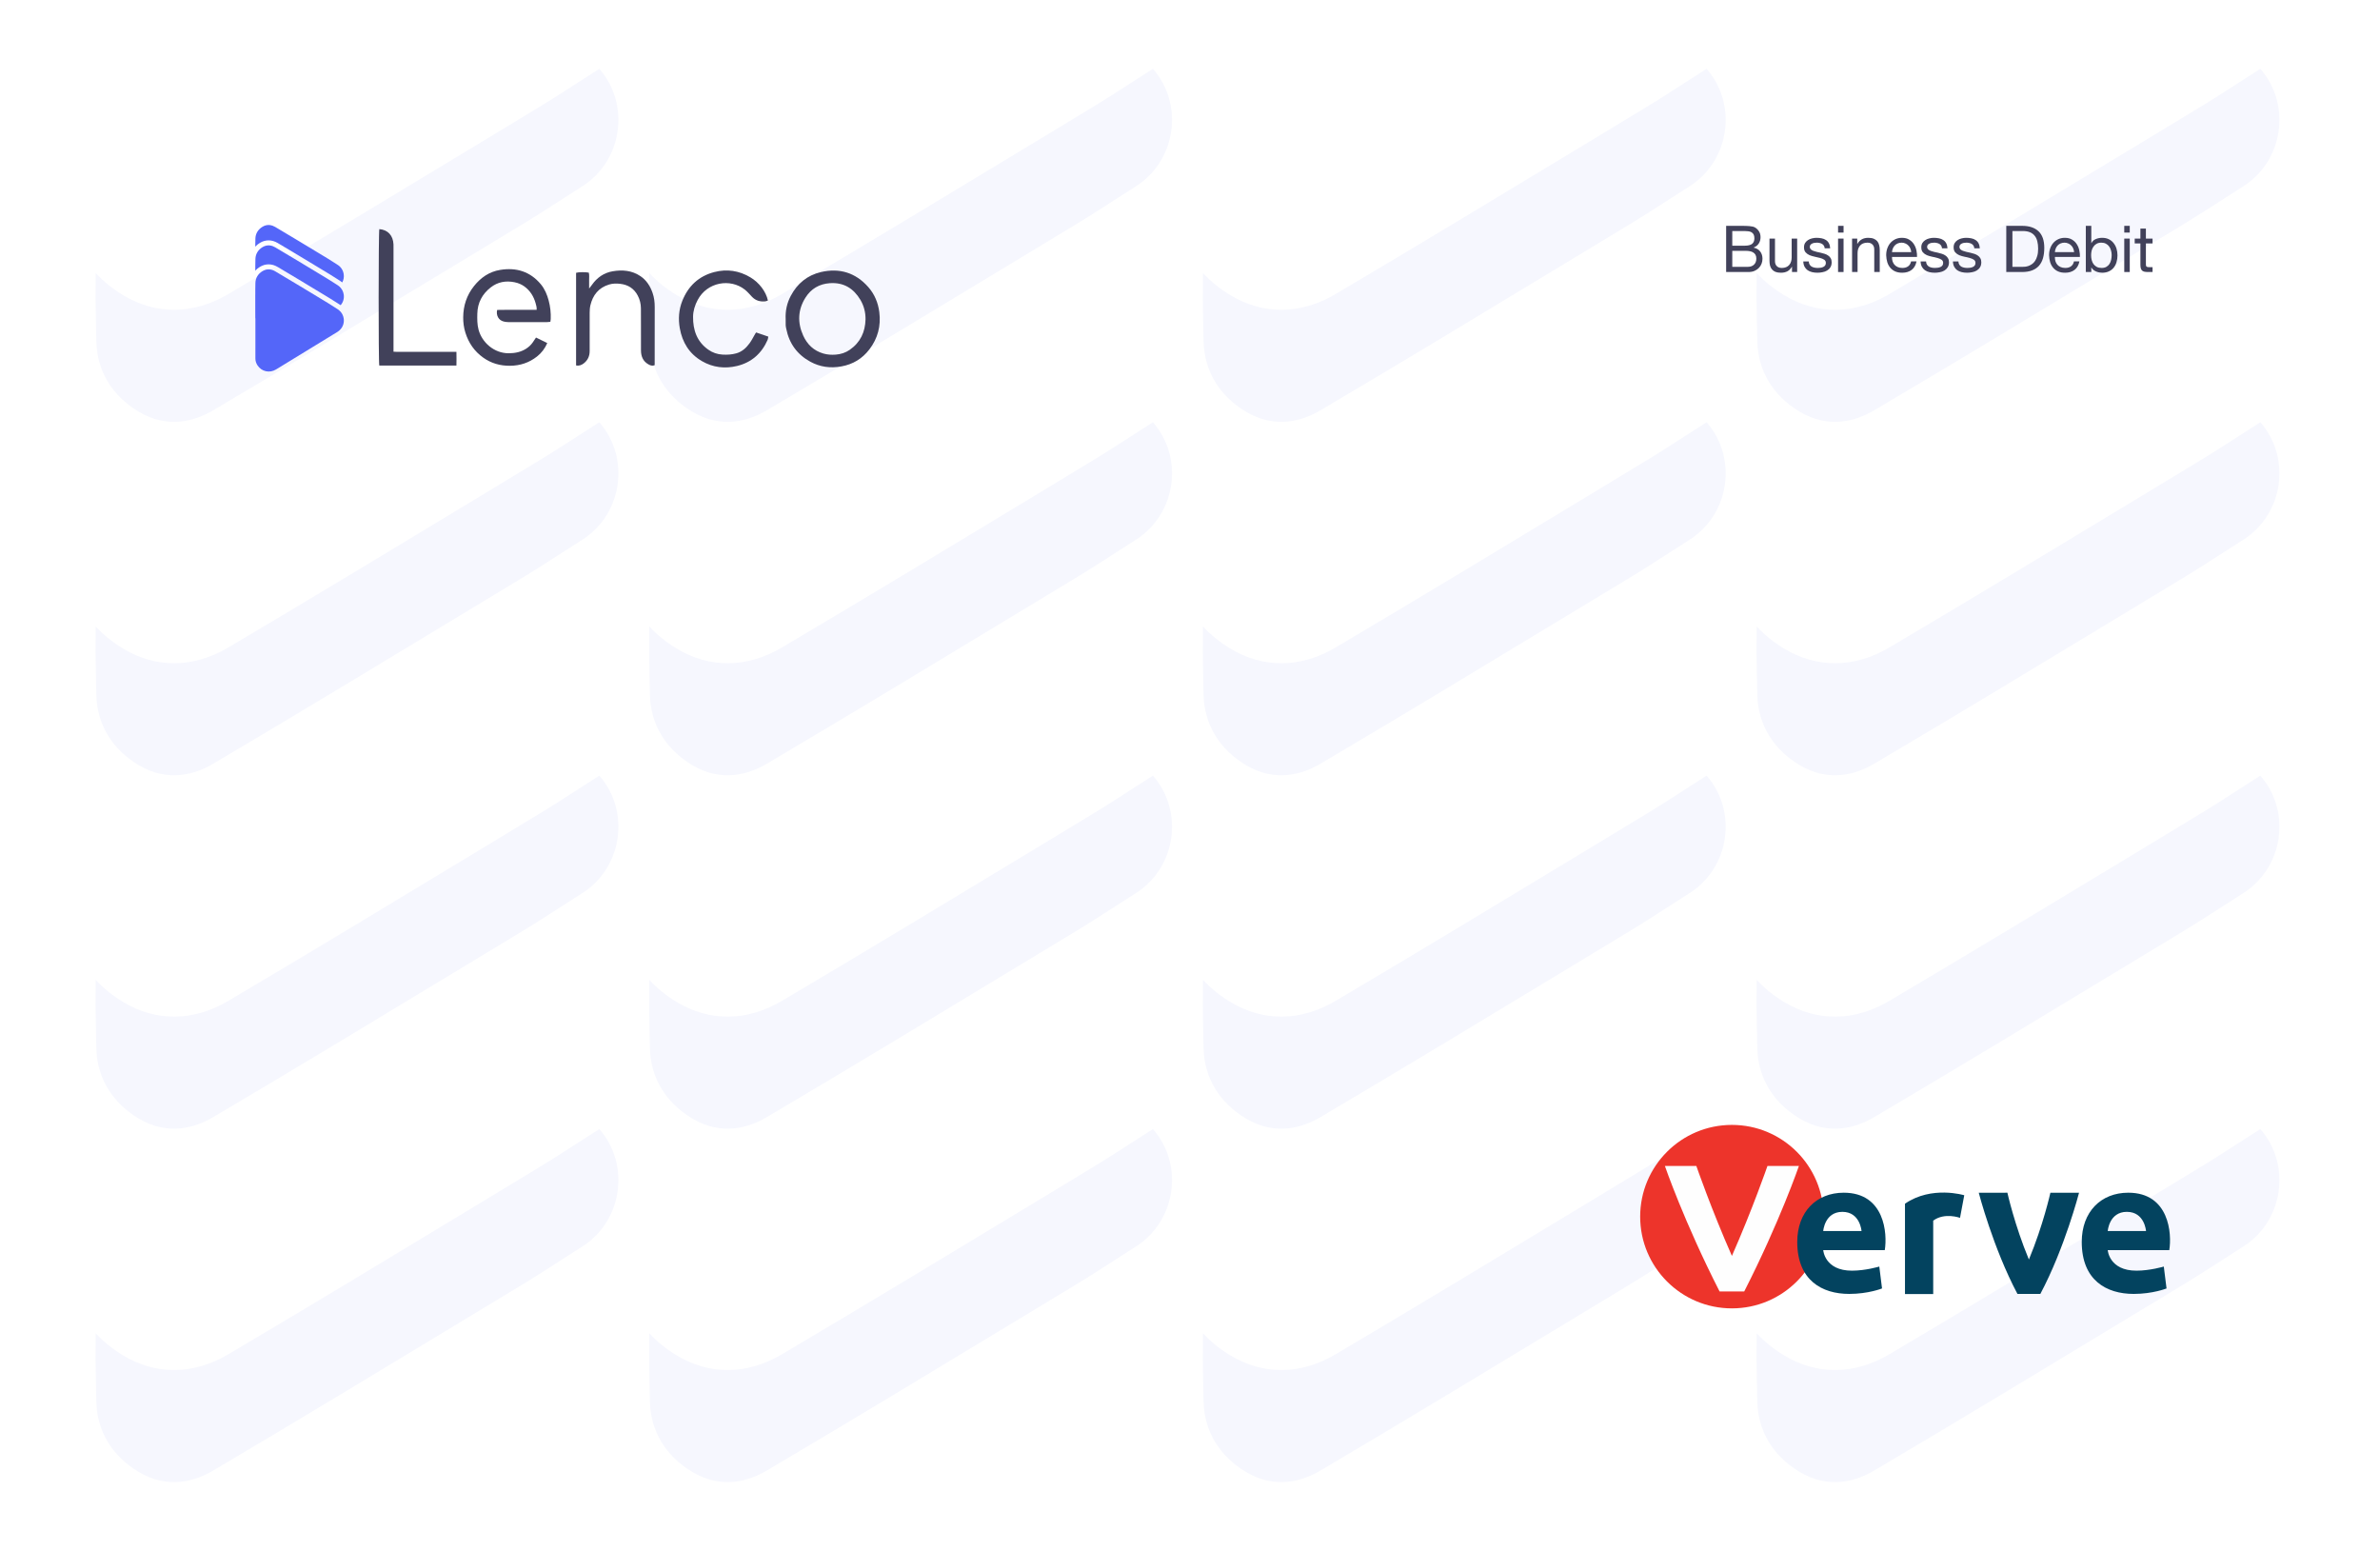 <svg width="287" height="187" viewBox="0 0 287 187" fill="none" xmlns="http://www.w3.org/2000/svg">
<g filter="url(#filter0_dd_7822_58516)">
<rect x="8.184" y="4.299" width="270.636" height="170.403" rx="8" fill="white"/>
<path d="M72.368 132.247C72.334 132.208 72.299 132.169 72.27 132.134C72.231 132.159 72.196 132.184 72.157 132.208C71.347 132.724 70.517 133.259 69.722 133.769C68.121 134.805 66.462 135.876 64.787 136.882C64.669 136.951 64.556 137.025 64.439 137.094C63.869 137.437 63.3 137.786 62.73 138.13C62.16 138.473 61.591 138.817 61.021 139.166C59.99 139.789 58.964 140.413 57.933 141.036C47.985 147.051 37.709 153.277 27.525 159.297C23.327 161.776 18.82 161.825 14.843 159.424C13.571 158.658 12.471 157.765 11.538 156.753C11.533 157.799 11.528 158.84 11.523 159.866C11.543 161.594 11.572 163.323 11.617 165.041C11.705 168.547 13.502 171.532 16.674 173.447C20.273 175.617 23.578 174.567 25.713 173.305C35.877 167.3 46.144 161.084 56.077 155.069C58.365 153.684 60.653 152.3 62.941 150.915C64.566 149.933 66.206 148.878 67.787 147.856C68.593 147.336 69.422 146.801 70.247 146.28C70.586 146.069 70.905 145.833 71.205 145.578C71.661 145.195 72.079 144.773 72.452 144.311C72.83 143.85 73.159 143.349 73.444 142.824C73.949 141.876 74.298 140.835 74.465 139.735C74.877 137.02 74.111 134.29 72.368 132.247Z" fill="#F6F7FE"/>
<path d="M72.368 47.026C72.334 46.986 72.299 46.947 72.27 46.913C72.231 46.937 72.196 46.962 72.157 46.986C71.347 47.502 70.517 48.037 69.722 48.548C68.121 49.584 66.462 50.654 64.787 51.661C64.669 51.73 64.556 51.803 64.439 51.872C63.869 52.215 63.3 52.564 62.73 52.908C62.16 53.252 61.591 53.595 61.021 53.944C59.99 54.567 58.964 55.191 57.933 55.815C47.985 61.829 37.709 68.055 27.525 74.075C23.327 76.555 18.82 76.604 14.843 74.203C13.571 73.437 12.471 72.543 11.538 71.531C11.533 72.577 11.528 73.618 11.523 74.644C11.543 76.373 11.572 78.101 11.617 79.82C11.705 83.325 13.502 86.311 16.674 88.226C20.273 90.396 23.578 89.345 25.713 88.083C35.877 82.078 46.144 75.862 56.077 69.847C58.365 68.463 60.653 67.078 62.941 65.694C64.566 64.712 66.206 63.656 67.787 62.635C68.593 62.114 69.422 61.579 70.247 61.059C70.586 60.847 70.905 60.612 71.205 60.356C71.661 59.973 72.079 59.551 72.452 59.09C72.83 58.628 73.159 58.127 73.444 57.602C73.949 56.654 74.298 55.613 74.465 54.513C74.877 51.798 74.111 49.068 72.368 47.026Z" fill="#F6F7FE"/>
<path d="M72.368 89.635C72.334 89.596 72.299 89.556 72.27 89.522C72.231 89.547 72.196 89.571 72.157 89.596C71.347 90.111 70.517 90.647 69.722 91.157C68.121 92.193 66.462 93.263 64.787 94.27C64.669 94.339 64.556 94.412 64.439 94.481C63.869 94.825 63.3 95.174 62.73 95.517C62.16 95.861 61.591 96.205 61.021 96.553C59.99 97.177 58.964 97.8 57.933 98.424C47.985 104.439 37.709 110.665 27.525 116.684C23.327 119.164 18.82 119.213 14.843 116.812C13.571 116.046 12.471 115.152 11.538 114.141C11.533 115.187 11.528 116.228 11.523 117.254C11.543 118.982 11.572 120.711 11.617 122.429C11.705 125.935 13.502 128.92 16.674 130.835C20.273 133.005 23.578 131.954 25.713 130.693C35.877 124.688 46.144 118.472 56.077 112.457C58.365 111.072 60.653 109.688 62.941 108.303C64.566 107.321 66.206 106.265 67.787 105.244C68.593 104.724 69.422 104.188 70.247 103.668C70.586 103.457 70.905 103.221 71.205 102.966C71.661 102.583 72.079 102.16 72.452 101.699C72.83 101.237 73.159 100.737 73.444 100.211C73.949 99.264 74.298 98.223 74.465 97.123C74.877 94.408 74.111 91.678 72.368 89.635Z" fill="#F6F7FE"/>
<path d="M72.368 4.411C72.334 4.372 72.299 4.333 72.27 4.298C72.231 4.323 72.196 4.348 72.157 4.372C71.347 4.888 70.517 5.423 69.722 5.934C68.121 6.97 66.462 8.04 64.787 9.046C64.669 9.115 64.556 9.189 64.439 9.258C63.869 9.601 63.3 9.95 62.73 10.294C62.16 10.637 61.591 10.981 61.021 11.33C59.99 11.953 58.964 12.577 57.933 13.2C47.985 19.215 37.709 25.441 27.525 31.461C23.327 33.94 18.82 33.989 14.843 31.588C13.571 30.822 12.471 29.929 11.538 28.917C11.533 29.963 11.528 31.004 11.523 32.03C11.543 33.758 11.572 35.487 11.617 37.205C11.705 40.711 13.502 43.696 16.674 45.611C20.273 47.782 23.578 46.731 25.713 45.469C35.877 39.464 46.144 33.248 56.077 27.233C58.365 25.849 60.653 24.464 62.941 23.079C64.566 22.097 66.206 21.042 67.787 20.02C68.593 19.5 69.422 18.965 70.247 18.444C70.586 18.233 70.905 17.997 71.205 17.742C71.661 17.359 72.079 16.937 72.452 16.475C72.83 16.014 73.159 15.513 73.444 14.988C73.949 14.04 74.298 12.999 74.465 11.899C74.877 9.184 74.111 6.454 72.368 4.411Z" fill="#F6F7FE"/>
<path d="M205.892 132.247C205.857 132.208 205.823 132.169 205.794 132.134C205.754 132.159 205.72 132.184 205.681 132.208C204.87 132.724 204.041 133.259 203.245 133.769C201.645 134.805 199.985 135.876 198.311 136.882C198.193 136.951 198.08 137.025 197.962 137.094C197.392 137.437 196.823 137.786 196.253 138.13C195.684 138.473 195.114 138.817 194.545 139.166C193.514 139.789 192.487 140.413 191.456 141.036C181.509 147.051 171.232 153.277 161.049 159.297C156.851 161.776 152.343 161.825 148.366 159.424C147.094 158.658 145.995 157.765 145.062 156.753C145.057 157.799 145.052 158.84 145.047 159.866C145.067 161.594 145.096 163.323 145.14 165.041C145.229 168.547 147.026 171.532 150.197 173.447C153.797 175.617 157.101 174.567 159.237 173.305C169.401 167.3 179.667 161.084 189.6 155.069C191.888 153.684 194.176 152.3 196.464 150.915C198.09 149.933 199.73 148.878 201.311 147.856C202.116 147.336 202.946 146.801 203.771 146.28C204.109 146.069 204.429 145.833 204.728 145.578C205.185 145.195 205.602 144.773 205.975 144.311C206.353 143.85 206.682 143.349 206.967 142.824C207.473 141.876 207.821 140.835 207.988 139.735C208.401 137.02 207.635 134.29 205.892 132.247Z" fill="#F6F7FE"/>
<path d="M205.892 47.026C205.857 46.986 205.823 46.947 205.794 46.913C205.754 46.937 205.72 46.962 205.681 46.986C204.87 47.502 204.041 48.037 203.245 48.548C201.645 49.584 199.985 50.654 198.311 51.661C198.193 51.73 198.08 51.803 197.962 51.872C197.392 52.215 196.823 52.564 196.253 52.908C195.684 53.252 195.114 53.595 194.545 53.944C193.514 54.567 192.487 55.191 191.456 55.815C181.509 61.829 171.232 68.055 161.049 74.075C156.851 76.555 152.343 76.604 148.366 74.203C147.094 73.437 145.995 72.543 145.062 71.531C145.057 72.577 145.052 73.618 145.047 74.644C145.067 76.373 145.096 78.101 145.14 79.82C145.229 83.325 147.026 86.311 150.197 88.226C153.797 90.396 157.101 89.345 159.237 88.083C169.401 82.078 179.667 75.862 189.6 69.847C191.888 68.463 194.176 67.078 196.464 65.694C198.09 64.712 199.73 63.656 201.311 62.635C202.116 62.114 202.946 61.579 203.771 61.059C204.109 60.847 204.429 60.612 204.728 60.356C205.185 59.973 205.602 59.551 205.975 59.09C206.353 58.628 206.682 58.127 206.967 57.602C207.473 56.654 207.821 55.613 207.988 54.513C208.401 51.798 207.635 49.068 205.892 47.026Z" fill="#F6F7FE"/>
<path d="M205.892 89.635C205.857 89.596 205.823 89.556 205.794 89.522C205.754 89.547 205.72 89.571 205.681 89.596C204.87 90.111 204.041 90.647 203.245 91.157C201.645 92.193 199.985 93.263 198.311 94.27C198.193 94.339 198.08 94.412 197.962 94.481C197.392 94.825 196.823 95.174 196.253 95.517C195.684 95.861 195.114 96.205 194.545 96.553C193.514 97.177 192.487 97.8 191.456 98.424C181.509 104.439 171.232 110.665 161.049 116.684C156.851 119.164 152.343 119.213 148.366 116.812C147.094 116.046 145.995 115.152 145.062 114.141C145.057 115.187 145.052 116.228 145.047 117.254C145.067 118.982 145.096 120.711 145.14 122.429C145.229 125.935 147.026 128.92 150.197 130.835C153.797 133.005 157.101 131.954 159.237 130.693C169.401 124.688 179.667 118.472 189.6 112.457C191.888 111.072 194.176 109.688 196.464 108.303C198.09 107.321 199.73 106.265 201.311 105.244C202.116 104.724 202.946 104.188 203.771 103.668C204.109 103.457 204.429 103.221 204.728 102.966C205.185 102.583 205.602 102.16 205.975 101.699C206.353 101.237 206.682 100.737 206.967 100.211C207.473 99.264 207.821 98.223 207.988 97.123C208.401 94.408 207.635 91.678 205.892 89.635Z" fill="#F6F7FE"/>
<path d="M205.892 4.411C205.857 4.372 205.823 4.333 205.794 4.298C205.754 4.323 205.72 4.348 205.681 4.372C204.87 4.888 204.041 5.423 203.245 5.934C201.645 6.97 199.985 8.04 198.311 9.046C198.193 9.115 198.08 9.189 197.962 9.258C197.392 9.601 196.823 9.95 196.253 10.294C195.684 10.637 195.114 10.981 194.545 11.33C193.514 11.953 192.487 12.577 191.456 13.2C181.509 19.215 171.232 25.441 161.049 31.461C156.851 33.94 152.343 33.989 148.366 31.588C147.094 30.822 145.995 29.929 145.062 28.917C145.057 29.963 145.052 31.004 145.047 32.03C145.067 33.758 145.096 35.487 145.14 37.205C145.229 40.711 147.026 43.696 150.197 45.611C153.797 47.782 157.101 46.731 159.237 45.469C169.401 39.464 179.667 33.248 189.6 27.233C191.888 25.849 194.176 24.464 196.464 23.079C198.09 22.097 199.73 21.042 201.311 20.02C202.116 19.5 202.946 18.965 203.771 18.444C204.109 18.233 204.429 17.997 204.728 17.742C205.185 17.359 205.602 16.937 205.975 16.475C206.353 16.014 206.682 15.513 206.967 14.988C207.473 14.04 207.821 12.999 207.988 11.899C208.401 9.184 207.635 6.454 205.892 4.411Z" fill="#F6F7FE"/>
<path d="M139.126 132.247C139.092 132.208 139.057 132.169 139.028 132.134C138.989 132.159 138.954 132.184 138.915 132.208C138.105 132.724 137.275 133.259 136.48 133.769C134.879 134.805 133.219 135.876 131.545 136.882C131.427 136.951 131.314 137.025 131.196 137.094C130.627 137.437 130.057 137.786 129.488 138.13C128.918 138.473 128.349 138.817 127.779 139.166C126.748 139.789 125.722 140.413 124.691 141.036C114.743 147.051 104.466 153.277 94.283 159.297C90.085 161.776 85.578 161.825 81.6 159.424C80.329 158.658 79.229 157.765 78.296 156.753C78.291 157.799 78.286 158.84 78.281 159.866C78.301 161.594 78.33 163.323 78.374 165.041C78.463 168.547 80.26 171.532 83.432 173.447C87.031 175.617 90.335 174.567 92.471 173.305C102.635 167.3 112.902 161.084 122.835 155.069C125.123 153.684 127.411 152.3 129.699 150.915C131.324 149.933 132.964 148.878 134.545 147.856C135.35 147.336 136.18 146.801 137.005 146.28C137.344 146.069 137.663 145.833 137.962 145.578C138.419 145.195 138.836 144.773 139.21 144.311C139.588 143.85 139.917 143.349 140.201 142.824C140.707 141.876 141.056 140.835 141.223 139.735C141.635 137.02 140.869 134.29 139.126 132.247Z" fill="#F6F7FE"/>
<path d="M139.126 47.026C139.092 46.986 139.057 46.947 139.028 46.913C138.989 46.937 138.954 46.962 138.915 46.986C138.105 47.502 137.275 48.037 136.48 48.548C134.879 49.584 133.219 50.654 131.545 51.661C131.427 51.73 131.314 51.803 131.196 51.872C130.627 52.215 130.057 52.564 129.488 52.908C128.918 53.252 128.349 53.595 127.779 53.944C126.748 54.567 125.722 55.191 124.691 55.815C114.743 61.829 104.466 68.055 94.283 74.075C90.085 76.555 85.578 76.604 81.6 74.203C80.329 73.437 79.229 72.543 78.296 71.531C78.291 72.577 78.286 73.618 78.281 74.644C78.301 76.373 78.33 78.101 78.374 79.82C78.463 83.325 80.26 86.311 83.432 88.226C87.031 90.396 90.335 89.345 92.471 88.083C102.635 82.078 112.902 75.862 122.835 69.847C125.123 68.463 127.411 67.078 129.699 65.694C131.324 64.712 132.964 63.656 134.545 62.635C135.35 62.114 136.18 61.579 137.005 61.059C137.344 60.847 137.663 60.612 137.962 60.356C138.419 59.973 138.836 59.551 139.21 59.09C139.588 58.628 139.917 58.127 140.201 57.602C140.707 56.654 141.056 55.613 141.223 54.513C141.635 51.798 140.869 49.068 139.126 47.026Z" fill="#F6F7FE"/>
<path d="M139.126 89.635C139.092 89.596 139.057 89.556 139.028 89.522C138.989 89.547 138.954 89.571 138.915 89.596C138.105 90.111 137.275 90.647 136.48 91.157C134.879 92.193 133.219 93.263 131.545 94.27C131.427 94.339 131.314 94.412 131.196 94.481C130.627 94.825 130.057 95.174 129.488 95.517C128.918 95.861 128.349 96.205 127.779 96.553C126.748 97.177 125.722 97.8 124.691 98.424C114.743 104.439 104.466 110.665 94.283 116.684C90.085 119.164 85.578 119.213 81.6 116.812C80.329 116.046 79.229 115.152 78.296 114.141C78.291 115.187 78.286 116.228 78.281 117.254C78.301 118.982 78.33 120.711 78.374 122.429C78.463 125.935 80.26 128.92 83.432 130.835C87.031 133.005 90.335 131.954 92.471 130.693C102.635 124.688 112.902 118.472 122.835 112.457C125.123 111.072 127.411 109.688 129.699 108.303C131.324 107.321 132.964 106.265 134.545 105.244C135.35 104.724 136.18 104.188 137.005 103.668C137.344 103.457 137.663 103.221 137.962 102.966C138.419 102.583 138.836 102.16 139.21 101.699C139.588 101.237 139.917 100.737 140.201 100.211C140.707 99.264 141.056 98.223 141.223 97.123C141.635 94.408 140.869 91.678 139.126 89.635Z" fill="#F6F7FE"/>
<path d="M139.126 4.411C139.092 4.372 139.057 4.333 139.028 4.298C138.989 4.323 138.954 4.348 138.915 4.372C138.105 4.888 137.275 5.423 136.48 5.934C134.879 6.97 133.219 8.04 131.545 9.046C131.427 9.115 131.314 9.189 131.196 9.258C130.627 9.601 130.057 9.95 129.488 10.294C128.918 10.637 128.349 10.981 127.779 11.33C126.748 11.953 125.722 12.577 124.691 13.2C114.743 19.215 104.466 25.441 94.283 31.461C90.085 33.94 85.578 33.989 81.6 31.588C80.329 30.822 79.229 29.929 78.296 28.917C78.291 29.963 78.286 31.004 78.281 32.03C78.301 33.758 78.33 35.487 78.374 37.205C78.463 40.711 80.26 43.696 83.432 45.611C87.031 47.782 90.335 46.731 92.471 45.469C102.635 39.464 112.902 33.248 122.835 27.233C125.123 25.849 127.411 24.464 129.699 23.079C131.324 22.097 132.964 21.042 134.545 20.02C135.35 19.5 136.18 18.965 137.005 18.444C137.344 18.233 137.663 17.997 137.962 17.742C138.419 17.359 138.836 16.937 139.21 16.475C139.588 16.014 139.917 15.513 140.201 14.988C140.707 14.04 141.056 12.999 141.223 11.899C141.635 9.184 140.869 6.454 139.126 4.411Z" fill="#F6F7FE"/>
<path d="M272.665 132.247C272.631 132.208 272.596 132.169 272.567 132.134C272.528 132.159 272.493 132.184 272.454 132.208C271.644 132.724 270.814 133.259 270.019 133.769C268.418 134.805 266.758 135.876 265.084 136.882C264.966 136.951 264.853 137.025 264.735 137.094C264.166 137.437 263.596 137.786 263.027 138.13C262.457 138.473 261.888 138.817 261.318 139.166C260.287 139.789 259.261 140.413 258.23 141.036C248.282 147.051 238.005 153.277 227.822 159.297C223.624 161.776 219.117 161.825 215.139 159.424C213.868 158.658 212.768 157.765 211.835 156.753C211.83 157.799 211.825 158.84 211.82 159.866C211.84 161.594 211.869 163.323 211.914 165.041C212.002 168.547 213.799 171.532 216.971 173.447C220.57 175.617 223.874 174.567 226.01 173.305C236.174 167.3 246.441 161.084 256.374 155.069C258.662 153.684 260.95 152.3 263.238 150.915C264.863 149.933 266.503 148.878 268.084 147.856C268.889 147.336 269.719 146.801 270.544 146.28C270.883 146.069 271.202 145.833 271.501 145.578C271.958 145.195 272.375 144.773 272.749 144.311C273.127 143.85 273.456 143.349 273.74 142.824C274.246 141.876 274.595 140.835 274.762 139.735C275.174 137.02 274.408 134.29 272.665 132.247Z" fill="#F6F7FE"/>
<path d="M272.665 47.026C272.631 46.986 272.596 46.947 272.567 46.913C272.528 46.937 272.493 46.962 272.454 46.986C271.644 47.502 270.814 48.037 270.019 48.548C268.418 49.584 266.758 50.654 265.084 51.661C264.966 51.73 264.853 51.803 264.735 51.872C264.166 52.215 263.596 52.564 263.027 52.908C262.457 53.252 261.888 53.595 261.318 53.944C260.287 54.567 259.261 55.191 258.23 55.815C248.282 61.829 238.005 68.055 227.822 74.075C223.624 76.555 219.117 76.604 215.139 74.203C213.868 73.437 212.768 72.543 211.835 71.531C211.83 72.577 211.825 73.618 211.82 74.644C211.84 76.373 211.869 78.101 211.914 79.82C212.002 83.325 213.799 86.311 216.971 88.226C220.57 90.396 223.874 89.345 226.01 88.083C236.174 82.078 246.441 75.862 256.374 69.847C258.662 68.463 260.95 67.078 263.238 65.694C264.863 64.712 266.503 63.656 268.084 62.635C268.889 62.114 269.719 61.579 270.544 61.059C270.883 60.847 271.202 60.612 271.501 60.356C271.958 59.973 272.375 59.551 272.749 59.09C273.127 58.628 273.456 58.127 273.74 57.602C274.246 56.654 274.595 55.613 274.762 54.513C275.174 51.798 274.408 49.068 272.665 47.026Z" fill="#F6F7FE"/>
<path d="M272.665 89.635C272.631 89.596 272.596 89.556 272.567 89.522C272.528 89.547 272.493 89.571 272.454 89.596C271.644 90.111 270.814 90.647 270.019 91.157C268.418 92.193 266.758 93.263 265.084 94.27C264.966 94.339 264.853 94.412 264.735 94.481C264.166 94.825 263.596 95.174 263.027 95.517C262.457 95.861 261.888 96.205 261.318 96.553C260.287 97.177 259.261 97.8 258.23 98.424C248.282 104.439 238.005 110.665 227.822 116.684C223.624 119.164 219.117 119.213 215.139 116.812C213.868 116.046 212.768 115.152 211.835 114.141C211.83 115.187 211.825 116.228 211.82 117.254C211.84 118.982 211.869 120.711 211.914 122.429C212.002 125.935 213.799 128.92 216.971 130.835C220.57 133.005 223.874 131.954 226.01 130.693C236.174 124.688 246.441 118.472 256.374 112.457C258.662 111.072 260.95 109.688 263.238 108.303C264.863 107.321 266.503 106.265 268.084 105.244C268.889 104.724 269.719 104.188 270.544 103.668C270.883 103.457 271.202 103.221 271.501 102.966C271.958 102.583 272.375 102.16 272.749 101.699C273.127 101.237 273.456 100.737 273.74 100.211C274.246 99.264 274.595 98.223 274.762 97.123C275.174 94.408 274.408 91.678 272.665 89.635Z" fill="#F6F7FE"/>
<path d="M272.665 4.411C272.631 4.372 272.596 4.333 272.567 4.298C272.528 4.323 272.493 4.348 272.454 4.372C271.644 4.888 270.814 5.423 270.019 5.934C268.418 6.97 266.758 8.04 265.084 9.046C264.966 9.115 264.853 9.189 264.735 9.258C264.166 9.601 263.596 9.95 263.027 10.294C262.457 10.637 261.888 10.981 261.318 11.33C260.287 11.953 259.261 12.577 258.23 13.2C248.282 19.215 238.005 25.441 227.822 31.461C223.624 33.94 219.117 33.989 215.139 31.588C213.868 30.822 212.768 29.929 211.835 28.917C211.83 29.963 211.825 31.004 211.82 32.03C211.84 33.758 211.869 35.487 211.914 37.205C212.002 40.711 213.799 43.696 216.971 45.611C220.57 47.782 223.874 46.731 226.01 45.469C236.174 39.464 246.441 33.248 256.374 27.233C258.662 25.849 260.95 24.464 263.238 23.079C264.863 22.097 266.503 21.042 268.084 20.02C268.889 19.5 269.719 18.965 270.544 18.444C270.883 18.233 271.202 17.997 271.501 17.742C271.958 17.359 272.375 16.937 272.749 16.475C273.127 16.014 273.456 15.513 273.74 14.988C274.246 14.04 274.595 12.999 274.762 11.899C275.174 9.184 274.408 6.454 272.665 4.411Z" fill="#F6F7FE"/>
<path d="M41.094 32.778C41.088 32.784 41.082 32.791 41.077 32.797C41.071 32.793 41.065 32.788 41.058 32.784C40.921 32.697 40.78 32.606 40.645 32.52C40.374 32.344 40.093 32.163 39.809 31.992C39.789 31.981 39.77 31.968 39.75 31.957C39.654 31.898 39.557 31.839 39.461 31.781C39.364 31.723 39.268 31.665 39.171 31.605C38.997 31.5 38.823 31.394 38.648 31.288C36.963 30.27 35.222 29.215 33.496 28.195C32.785 27.775 32.021 27.766 31.348 28.173C31.132 28.303 30.946 28.454 30.788 28.626C30.787 28.448 30.786 28.272 30.785 28.098C30.788 27.805 30.794 27.513 30.801 27.221C30.816 26.628 31.12 26.122 31.658 25.797C32.268 25.43 32.827 25.608 33.189 25.821C34.911 26.839 36.651 27.892 38.334 28.911C38.721 29.146 39.109 29.38 39.497 29.615C39.772 29.781 40.05 29.96 40.318 30.133C40.454 30.221 40.595 30.312 40.735 30.4C40.792 30.436 40.846 30.476 40.897 30.519C40.974 30.584 41.045 30.655 41.108 30.734C41.172 30.812 41.228 30.897 41.276 30.986C41.362 31.146 41.421 31.323 41.449 31.509C41.519 31.969 41.389 32.432 41.094 32.778Z" fill="#5466F9"/>
<path d="M30.798 33.935C30.798 34.244 30.798 34.554 30.798 34.865C30.798 34.995 30.798 35.126 30.798 35.256V34.367H30.786C30.785 34.023 30.784 33.677 30.782 33.34C30.778 32.525 30.773 31.69 30.784 30.859C30.787 30.624 30.791 30.389 30.797 30.155C30.797 30.285 30.797 30.415 30.797 30.545C30.797 31.194 30.797 31.855 30.797 32.518V33.002C30.798 33.311 30.798 33.623 30.798 33.935Z" fill="#5466F9"/>
<path d="M30.784 28.626C30.782 28.628 30.78 28.631 30.777 28.633C30.778 28.455 30.78 28.277 30.782 28.099C30.782 28.273 30.783 28.45 30.784 28.626Z" fill="#5466F9"/>
<path d="M30.798 33.002V32.517C30.798 32.27 30.798 32.024 30.798 31.777V31.477H30.786C30.785 31.27 30.785 31.064 30.784 30.859C30.774 31.69 30.777 32.526 30.782 33.34C30.784 33.677 30.785 34.023 30.786 34.367H30.797V35.256C30.797 35.126 30.797 34.995 30.797 34.866C30.797 34.555 30.797 34.244 30.797 33.936C30.798 33.622 30.798 33.31 30.798 33.002Z" fill="#5466F9"/>
<path d="M30.798 33C30.798 33.309 30.798 33.62 30.798 33.933C30.798 34.242 30.798 34.552 30.798 34.864C30.798 34.864 30.798 34.864 30.798 34.863V34.365H30.786C30.785 34.021 30.784 33.675 30.782 33.338C30.778 32.523 30.773 31.688 30.784 30.857C30.787 30.622 30.791 30.387 30.797 30.153C30.797 30.283 30.797 30.413 30.797 30.543C30.797 31.192 30.797 31.853 30.797 32.516V33H30.798Z" fill="#5466F9"/>
<path d="M30.788 28.625C30.786 28.628 30.784 28.63 30.781 28.632C30.782 28.454 30.784 28.276 30.785 28.098C30.786 28.272 30.787 28.449 30.788 28.625Z" fill="#5466F9"/>
<path d="M41.274 30.053C41.205 29.995 41.132 29.942 41.054 29.893C40.917 29.806 40.776 29.715 40.642 29.628C40.37 29.452 40.089 29.271 39.806 29.1C39.418 28.866 39.03 28.631 38.643 28.396C36.96 27.377 35.218 26.323 33.493 25.304C32.782 24.883 32.018 24.876 31.344 25.283C31.128 25.413 30.939 25.566 30.781 25.739C30.785 25.413 30.79 25.088 30.798 24.764C30.813 24.17 31.117 23.665 31.655 23.34C32.264 22.973 32.824 23.151 33.186 23.364C34.907 24.382 36.647 25.435 38.33 26.454C38.718 26.689 39.105 26.923 39.494 27.158C39.769 27.324 40.047 27.503 40.315 27.676C40.451 27.764 40.592 27.855 40.731 27.943C41.117 28.188 41.377 28.591 41.446 29.052C41.499 29.402 41.437 29.752 41.274 30.053Z" fill="#5466F9"/>
<path d="M30.796 33.867C30.797 33.469 30.797 33.069 30.797 32.669V32.52C30.797 31.857 30.797 31.196 30.797 30.547C30.797 30.417 30.797 30.288 30.797 30.158C30.791 30.392 30.787 30.626 30.784 30.862C30.774 31.693 30.777 32.528 30.782 33.342C30.784 33.679 30.785 34.025 30.786 34.37H30.797V35.258C30.797 35.128 30.797 34.998 30.797 34.868C30.797 34.557 30.797 34.247 30.797 33.938C30.797 33.915 30.796 33.891 30.796 33.867ZM30.797 35.354V35.333C30.797 35.34 30.797 35.346 30.797 35.354ZM30.783 28.101C30.781 28.279 30.78 28.457 30.779 28.635C30.781 28.632 30.783 28.631 30.785 28.628C30.785 28.451 30.784 28.274 30.783 28.101Z" fill="#5466F9"/>
<path d="M30.797 33.004V32.52C30.797 31.857 30.797 31.195 30.797 30.547C30.797 30.417 30.797 30.287 30.797 30.157C30.791 30.391 30.787 30.626 30.784 30.861C30.774 31.692 30.777 32.527 30.782 33.342C30.784 33.679 30.785 34.025 30.786 34.369H30.797V35.258C30.797 35.128 30.797 34.997 30.797 34.867C30.797 34.556 30.797 34.246 30.797 33.937C30.797 33.624 30.797 33.313 30.797 33.004ZM30.796 35.353C30.796 35.678 30.796 36.001 30.796 36.324C30.796 36.346 30.796 36.37 30.796 36.392V35.895C30.797 35.714 30.796 35.534 30.796 35.353V35.332C30.796 35.339 30.796 35.346 30.796 35.353Z" fill="#5466F9"/>
<path d="M41.092 35.668C40.969 35.812 40.833 35.932 40.698 36.014C37.828 37.777 35.473 39.217 33.285 40.547C32.511 41.017 31.554 40.809 31.058 40.062C30.882 39.795 30.796 39.518 30.797 39.213C30.798 38.747 30.798 38.277 30.798 37.809C30.798 37.647 30.798 37.485 30.798 37.324C30.798 37.012 30.798 36.7 30.798 36.391V35.894C30.798 35.713 30.798 35.533 30.798 35.352V35.321C30.798 35.3 30.798 35.278 30.798 35.257C30.798 35.128 30.798 34.997 30.798 34.867C30.798 34.556 30.798 34.246 30.798 33.937C30.798 33.624 30.798 33.312 30.798 33.004V32.52C30.798 31.857 30.798 31.195 30.798 30.547C30.798 30.417 30.798 30.287 30.798 30.157C30.798 30.142 30.799 30.127 30.799 30.113C30.814 29.519 31.118 29.013 31.655 28.689C32.265 28.321 32.825 28.499 33.187 28.713C34.909 29.731 36.649 30.784 38.333 31.803C38.419 31.855 38.504 31.907 38.591 31.959C38.687 32.017 38.784 32.076 38.88 32.135C38.977 32.193 39.073 32.252 39.17 32.31C39.278 32.376 39.386 32.441 39.494 32.506C39.77 32.673 40.047 32.852 40.315 33.025C40.402 33.081 40.491 33.138 40.58 33.195C40.631 33.228 40.681 33.26 40.731 33.292C40.774 33.319 40.815 33.347 40.854 33.379C40.936 33.442 41.011 33.515 41.078 33.592C41.271 33.817 41.4 34.096 41.446 34.4C41.517 34.86 41.387 35.322 41.092 35.668Z" fill="#5466F9"/>
<path d="M64.637 36.698C65.091 36.92 65.53 37.135 65.994 37.363C65.708 38.025 65.301 38.556 64.763 38.981C63.809 39.735 62.722 40.092 61.502 40.103C60.313 40.113 59.235 39.808 58.269 39.119C57.204 38.359 56.505 37.345 56.116 36.094C55.927 35.486 55.851 34.864 55.856 34.249C55.867 32.86 56.283 31.587 57.163 30.488C57.981 29.465 59.004 28.756 60.312 28.543C62.256 28.224 63.931 28.734 65.217 30.274C65.689 30.84 65.972 31.52 66.162 32.23C66.358 32.962 66.442 33.71 66.411 34.47C66.407 34.571 66.385 34.67 66.368 34.802C66.224 34.816 66.099 34.838 65.973 34.838C64.407 34.841 62.843 34.843 61.277 34.837C61.097 34.836 60.912 34.809 60.737 34.766C60.137 34.618 59.801 34.044 59.949 33.369C60.728 33.346 61.52 33.363 62.312 33.359C63.105 33.356 63.898 33.358 64.713 33.358C64.737 33.058 64.66 32.811 64.591 32.568C64.361 31.742 63.934 31.047 63.227 30.533C62.87 30.275 62.473 30.118 62.051 30.032C61.002 29.816 60.019 29.991 59.171 30.657C58.153 31.454 57.589 32.509 57.559 33.814C57.544 34.463 57.535 35.112 57.708 35.753C58.12 37.28 59.568 38.6 61.349 38.593C62.112 38.589 62.822 38.45 63.468 38.029C63.779 37.826 64.039 37.579 64.25 37.276C64.373 37.094 64.494 36.911 64.637 36.698Z" fill="#41415A"/>
<path d="M94.742 34.487C94.691 33.49 94.894 32.543 95.363 31.664C96.15 30.184 97.349 29.189 98.99 28.806C101.239 28.281 103.175 28.878 104.704 30.613C105.458 31.468 105.891 32.496 106.035 33.643C106.243 35.301 105.849 36.801 104.842 38.121C103.989 39.239 102.861 39.932 101.454 40.182C100.133 40.417 98.884 40.252 97.712 39.611C96.133 38.746 95.168 37.418 94.815 35.651C94.787 35.511 94.752 35.37 94.745 35.228C94.734 34.982 94.742 34.734 94.742 34.487ZM104.373 34.499C104.379 33.657 104.179 32.866 103.751 32.149C102.923 30.765 101.731 30.03 100.069 30.144C98.792 30.232 97.803 30.819 97.133 31.881C96.209 33.343 96.149 34.898 96.856 36.462C97.338 37.528 98.131 38.29 99.282 38.625C99.771 38.767 100.271 38.799 100.783 38.758C101.398 38.71 101.961 38.531 102.46 38.185C103.746 37.295 104.336 36.038 104.373 34.499Z" fill="#41415A"/>
<path d="M69.469 40.06C69.469 36.327 69.469 32.608 69.469 28.893C69.755 28.802 70.569 28.789 71.001 28.871C71.086 29.165 71.032 29.477 71.041 29.784C71.05 30.091 71.043 30.398 71.043 30.789C71.189 30.599 71.286 30.482 71.373 30.358C71.99 29.474 72.826 28.886 73.884 28.708C75.05 28.511 76.195 28.599 77.224 29.292C77.961 29.787 78.407 30.495 78.691 31.308C78.885 31.862 78.956 32.442 78.952 33.036C78.94 35.237 78.947 37.438 78.947 39.639C78.947 39.768 78.947 39.896 78.947 40.025C78.645 40.161 78.404 40.053 78.182 39.926C77.536 39.56 77.299 38.962 77.294 38.254C77.287 37.225 77.293 36.196 77.292 35.167C77.291 34.503 77.293 33.839 77.287 33.174C77.282 32.633 77.16 32.12 76.905 31.638C76.455 30.787 75.754 30.337 74.799 30.223C74.336 30.168 73.886 30.174 73.448 30.306C72.193 30.685 71.485 31.576 71.193 32.819C71.126 33.107 71.11 33.411 71.108 33.709C71.1 35.246 71.1 36.783 71.107 38.32C71.109 38.937 70.88 39.435 70.395 39.812C70.133 40.016 69.84 40.137 69.469 40.06Z" fill="#41415A"/>
<path d="M91.182 36.085C91.677 36.254 92.143 36.413 92.649 36.587C92.619 36.738 92.616 36.867 92.567 36.976C91.846 38.62 90.619 39.707 88.876 40.127C87.412 40.479 85.974 40.313 84.65 39.545C83.118 38.656 82.278 37.286 81.974 35.57C81.775 34.445 81.857 33.332 82.28 32.27C82.99 30.493 84.256 29.295 86.129 28.805C87.664 28.405 89.127 28.628 90.488 29.441C91.552 30.077 92.365 31.149 92.602 32.232C92.504 32.266 92.402 32.324 92.296 32.335C91.681 32.401 91.133 32.255 90.692 31.797C90.404 31.498 90.137 31.171 89.813 30.917C88.07 29.543 85.277 29.992 84.126 32.181C83.791 32.816 83.582 33.49 83.576 34.194C83.56 35.794 84.04 37.194 85.413 38.161C85.922 38.52 86.492 38.718 87.124 38.755C87.687 38.787 88.235 38.758 88.781 38.606C89.487 38.41 89.985 37.943 90.396 37.379C90.655 37.025 90.848 36.623 91.071 36.243C91.098 36.199 91.13 36.159 91.182 36.085Z" fill="#41415A"/>
<path d="M45.742 23.626C46.771 23.703 47.404 24.396 47.45 25.469C47.455 25.587 47.452 25.704 47.452 25.82C47.452 29.843 47.452 33.866 47.452 37.888C47.452 38.043 47.452 38.198 47.452 38.405C47.627 38.413 47.777 38.425 47.927 38.425C50.13 38.425 52.334 38.425 54.538 38.425C54.69 38.425 54.842 38.425 55.04 38.425C55.053 39.004 55.053 39.527 55.04 40.072C51.899 40.072 48.815 40.072 45.737 40.072C45.632 39.725 45.636 23.953 45.742 23.626Z" fill="#41415A"/>
<path d="M208.893 25.625V23.855H210.374C210.535 23.855 210.686 23.866 210.826 23.886C210.972 23.902 211.099 23.941 211.208 24.003C211.318 24.066 211.403 24.154 211.466 24.268C211.528 24.383 211.559 24.539 211.559 24.736C211.559 25.032 211.466 25.256 211.279 25.407C211.097 25.552 210.795 25.625 210.374 25.625H208.893ZM208.152 23.231V28.798H210.842C211.117 28.798 211.359 28.754 211.567 28.665C211.78 28.572 211.957 28.452 212.097 28.307C212.243 28.156 212.352 27.985 212.425 27.792C212.497 27.6 212.534 27.402 212.534 27.2C212.534 26.857 212.443 26.566 212.261 26.326C212.079 26.087 211.817 25.931 211.473 25.859V25.843C211.739 25.739 211.941 25.581 212.082 25.368C212.227 25.149 212.3 24.892 212.3 24.596C212.3 24.315 212.235 24.079 212.105 23.886C211.98 23.694 211.827 23.543 211.645 23.434C211.562 23.382 211.46 23.343 211.341 23.317C211.227 23.291 211.102 23.273 210.967 23.263C210.832 23.247 210.694 23.239 210.554 23.239C210.418 23.234 210.291 23.231 210.172 23.231H208.152ZM208.893 28.174V26.248H210.585C210.741 26.248 210.891 26.264 211.037 26.295C211.182 26.321 211.31 26.371 211.419 26.443C211.533 26.511 211.624 26.605 211.692 26.724C211.759 26.844 211.793 26.994 211.793 27.176C211.793 27.488 211.7 27.732 211.512 27.909C211.331 28.086 211.076 28.174 210.748 28.174H208.893Z" fill="#41415A"/>
<path d="M216.717 28.798V24.767H216.054V27.044C216.054 27.226 216.028 27.395 215.976 27.55C215.93 27.701 215.857 27.834 215.758 27.948C215.659 28.062 215.534 28.151 215.384 28.213C215.238 28.276 215.064 28.307 214.861 28.307C214.607 28.307 214.407 28.234 214.261 28.088C214.116 27.943 214.043 27.745 214.043 27.496V24.767H213.38V27.418C213.38 27.636 213.401 27.836 213.443 28.018C213.489 28.195 213.567 28.348 213.676 28.478C213.786 28.608 213.929 28.709 214.105 28.782C214.282 28.85 214.503 28.884 214.768 28.884C215.064 28.884 215.321 28.826 215.54 28.712C215.758 28.593 215.937 28.408 216.078 28.159H216.093V28.798H216.717Z" fill="#41415A"/>
<path d="M218.118 27.527H217.455C217.465 27.777 217.517 27.99 217.611 28.166C217.704 28.338 217.829 28.478 217.985 28.587C218.141 28.691 218.32 28.767 218.523 28.814C218.726 28.86 218.939 28.884 219.162 28.884C219.365 28.884 219.568 28.863 219.77 28.821C219.978 28.785 220.163 28.717 220.324 28.619C220.49 28.52 220.623 28.39 220.721 28.229C220.825 28.068 220.877 27.865 220.877 27.621C220.877 27.428 220.838 27.267 220.76 27.137C220.688 27.007 220.589 26.901 220.464 26.818C220.345 26.729 220.204 26.659 220.043 26.607C219.887 26.555 219.726 26.511 219.56 26.475C219.404 26.438 219.248 26.404 219.092 26.373C218.936 26.337 218.796 26.295 218.671 26.248C218.546 26.197 218.442 26.134 218.359 26.061C218.281 25.983 218.242 25.887 218.242 25.773C218.242 25.669 218.268 25.586 218.32 25.523C218.372 25.456 218.44 25.404 218.523 25.368C218.606 25.326 218.697 25.297 218.796 25.282C218.9 25.266 219.001 25.258 219.1 25.258C219.209 25.258 219.316 25.271 219.42 25.297C219.529 25.318 219.627 25.355 219.716 25.407C219.804 25.459 219.877 25.529 219.934 25.617C219.991 25.7 220.025 25.807 220.035 25.937H220.698C220.683 25.692 220.631 25.49 220.542 25.329C220.454 25.162 220.334 25.032 220.184 24.939C220.038 24.84 219.869 24.773 219.677 24.736C219.485 24.695 219.274 24.674 219.045 24.674C218.869 24.674 218.689 24.697 218.507 24.744C218.331 24.785 218.17 24.853 218.024 24.947C217.884 25.035 217.767 25.152 217.673 25.297C217.585 25.443 217.541 25.617 217.541 25.82C217.541 26.08 217.606 26.282 217.736 26.428C217.866 26.573 218.027 26.688 218.219 26.771C218.416 26.849 218.63 26.911 218.858 26.958C219.087 27 219.297 27.049 219.49 27.106C219.687 27.158 219.851 27.228 219.981 27.317C220.111 27.405 220.176 27.535 220.176 27.706C220.176 27.831 220.145 27.935 220.082 28.018C220.02 28.096 219.939 28.156 219.841 28.198C219.747 28.239 219.643 28.268 219.529 28.283C219.414 28.299 219.305 28.307 219.201 28.307C219.066 28.307 218.934 28.294 218.804 28.268C218.679 28.242 218.565 28.2 218.461 28.143C218.362 28.081 218.281 28 218.219 27.901C218.157 27.797 218.123 27.673 218.118 27.527Z" fill="#41415A"/>
<path d="M222.312 24.042V23.231H221.649V24.042H222.312ZM221.649 24.767V28.798H222.312V24.767H221.649Z" fill="#41415A"/>
<path d="M223.338 24.767V28.798H224.001V26.521C224.001 26.34 224.025 26.173 224.071 26.022C224.123 25.866 224.199 25.731 224.297 25.617C224.396 25.503 224.518 25.414 224.664 25.352C224.815 25.29 224.991 25.258 225.194 25.258C225.449 25.258 225.649 25.331 225.794 25.477C225.94 25.622 226.013 25.82 226.013 26.069V28.798H226.675V26.147C226.675 25.929 226.652 25.731 226.605 25.555C226.563 25.373 226.488 25.217 226.379 25.087C226.27 24.957 226.127 24.856 225.95 24.783C225.773 24.71 225.553 24.674 225.287 24.674C224.69 24.674 224.253 24.918 223.978 25.407H223.962V24.767H223.338Z" fill="#41415A"/>
<path d="M230.469 26.397H228.154C228.164 26.241 228.198 26.095 228.255 25.96C228.312 25.82 228.39 25.698 228.489 25.594C228.588 25.49 228.705 25.409 228.84 25.352C228.98 25.29 229.136 25.258 229.308 25.258C229.474 25.258 229.625 25.29 229.76 25.352C229.9 25.409 230.02 25.49 230.118 25.594C230.222 25.692 230.303 25.812 230.36 25.952C230.423 26.093 230.459 26.241 230.469 26.397ZM231.109 27.519H230.454C230.397 27.784 230.277 27.982 230.095 28.112C229.918 28.242 229.69 28.307 229.409 28.307C229.191 28.307 229.001 28.27 228.84 28.198C228.679 28.125 228.546 28.029 228.442 27.909C228.338 27.784 228.263 27.644 228.216 27.488C228.169 27.327 228.149 27.158 228.154 26.981H231.171C231.181 26.737 231.158 26.48 231.101 26.21C231.049 25.939 230.95 25.69 230.805 25.461C230.664 25.232 230.474 25.045 230.235 24.9C230.002 24.749 229.705 24.674 229.347 24.674C229.071 24.674 228.817 24.726 228.583 24.83C228.354 24.934 228.154 25.079 227.982 25.266C227.816 25.453 227.686 25.674 227.593 25.929C227.499 26.184 227.452 26.464 227.452 26.771C227.463 27.078 227.507 27.361 227.585 27.621C227.668 27.881 227.79 28.104 227.951 28.291C228.112 28.478 228.31 28.624 228.544 28.728C228.783 28.832 229.063 28.884 229.386 28.884C229.843 28.884 230.222 28.769 230.524 28.541C230.825 28.312 231.02 27.971 231.109 27.519Z" fill="#41415A"/>
<path d="M232.263 27.527H231.601C231.611 27.777 231.663 27.99 231.756 28.166C231.85 28.338 231.975 28.478 232.131 28.587C232.287 28.691 232.466 28.767 232.669 28.814C232.871 28.86 233.084 28.884 233.308 28.884C233.511 28.884 233.713 28.863 233.916 28.821C234.124 28.785 234.308 28.717 234.47 28.619C234.636 28.52 234.768 28.39 234.867 28.229C234.971 28.068 235.023 27.865 235.023 27.621C235.023 27.428 234.984 27.267 234.906 27.137C234.833 27.007 234.735 26.901 234.61 26.818C234.49 26.729 234.35 26.659 234.189 26.607C234.033 26.555 233.872 26.511 233.706 26.475C233.55 26.438 233.394 26.404 233.238 26.373C233.082 26.337 232.942 26.295 232.817 26.248C232.692 26.197 232.588 26.134 232.505 26.061C232.427 25.983 232.388 25.887 232.388 25.773C232.388 25.669 232.414 25.586 232.466 25.523C232.518 25.456 232.585 25.404 232.669 25.368C232.752 25.326 232.843 25.297 232.942 25.282C233.045 25.266 233.147 25.258 233.246 25.258C233.355 25.258 233.461 25.271 233.565 25.297C233.674 25.318 233.773 25.355 233.861 25.407C233.95 25.459 234.023 25.529 234.08 25.617C234.137 25.7 234.171 25.807 234.181 25.937H234.844C234.828 25.692 234.776 25.49 234.688 25.329C234.599 25.162 234.48 25.032 234.329 24.939C234.184 24.84 234.015 24.773 233.822 24.736C233.63 24.695 233.42 24.674 233.191 24.674C233.014 24.674 232.835 24.697 232.653 24.744C232.476 24.785 232.315 24.853 232.17 24.947C232.029 25.035 231.912 25.152 231.819 25.297C231.731 25.443 231.686 25.617 231.686 25.82C231.686 26.08 231.751 26.282 231.881 26.428C232.011 26.573 232.172 26.688 232.365 26.771C232.562 26.849 232.775 26.911 233.004 26.958C233.233 27 233.443 27.049 233.635 27.106C233.833 27.158 233.997 27.228 234.127 27.317C234.256 27.405 234.321 27.535 234.321 27.706C234.321 27.831 234.29 27.935 234.228 28.018C234.165 28.096 234.085 28.156 233.986 28.198C233.893 28.239 233.789 28.268 233.674 28.283C233.56 28.299 233.451 28.307 233.347 28.307C233.212 28.307 233.079 28.294 232.949 28.268C232.825 28.242 232.71 28.2 232.606 28.143C232.508 28.081 232.427 28 232.365 27.901C232.302 27.797 232.268 27.673 232.263 27.527Z" fill="#41415A"/>
<path d="M236.161 27.527H235.499C235.509 27.777 235.561 27.99 235.655 28.166C235.748 28.338 235.873 28.478 236.029 28.587C236.185 28.691 236.364 28.767 236.567 28.814C236.769 28.86 236.982 28.884 237.206 28.884C237.409 28.884 237.611 28.863 237.814 28.821C238.022 28.785 238.206 28.717 238.368 28.619C238.534 28.52 238.666 28.39 238.765 28.229C238.869 28.068 238.921 27.865 238.921 27.621C238.921 27.428 238.882 27.267 238.804 27.137C238.731 27.007 238.633 26.901 238.508 26.818C238.388 26.729 238.248 26.659 238.087 26.607C237.931 26.555 237.77 26.511 237.604 26.475C237.448 26.438 237.292 26.404 237.136 26.373C236.98 26.337 236.84 26.295 236.715 26.248C236.59 26.197 236.486 26.134 236.403 26.061C236.325 25.983 236.286 25.887 236.286 25.773C236.286 25.669 236.312 25.586 236.364 25.523C236.416 25.456 236.484 25.404 236.567 25.368C236.65 25.326 236.741 25.297 236.84 25.282C236.943 25.266 237.045 25.258 237.144 25.258C237.253 25.258 237.359 25.271 237.463 25.297C237.572 25.318 237.671 25.355 237.759 25.407C237.848 25.459 237.921 25.529 237.978 25.617C238.035 25.7 238.069 25.807 238.079 25.937H238.742C238.726 25.692 238.674 25.49 238.586 25.329C238.498 25.162 238.378 25.032 238.227 24.939C238.082 24.84 237.913 24.773 237.721 24.736C237.528 24.695 237.318 24.674 237.089 24.674C236.912 24.674 236.733 24.697 236.551 24.744C236.374 24.785 236.213 24.853 236.068 24.947C235.927 25.035 235.81 25.152 235.717 25.297C235.629 25.443 235.584 25.617 235.584 25.82C235.584 26.08 235.649 26.282 235.779 26.428C235.909 26.573 236.07 26.688 236.263 26.771C236.46 26.849 236.673 26.911 236.902 26.958C237.131 27 237.341 27.049 237.533 27.106C237.731 27.158 237.895 27.228 238.025 27.317C238.154 27.405 238.219 27.535 238.219 27.706C238.219 27.831 238.188 27.935 238.126 28.018C238.064 28.096 237.983 28.156 237.884 28.198C237.791 28.239 237.687 28.268 237.572 28.283C237.458 28.299 237.349 28.307 237.245 28.307C237.11 28.307 236.977 28.294 236.847 28.268C236.723 28.242 236.608 28.2 236.504 28.143C236.406 28.081 236.325 28 236.263 27.901C236.2 27.797 236.166 27.673 236.161 27.527Z" fill="#41415A"/>
<path d="M242.674 28.174V23.855H243.921C244.264 23.855 244.552 23.904 244.786 24.003C245.02 24.097 245.21 24.237 245.355 24.424C245.506 24.606 245.613 24.83 245.675 25.095C245.743 25.355 245.776 25.651 245.776 25.983C245.776 26.326 245.74 26.62 245.667 26.864C245.6 27.104 245.511 27.304 245.402 27.465C245.293 27.626 245.168 27.753 245.028 27.847C244.893 27.94 244.755 28.013 244.615 28.065C244.474 28.112 244.342 28.143 244.217 28.159C244.092 28.169 243.988 28.174 243.905 28.174H242.674ZM241.933 23.231V28.798H243.843C244.306 28.798 244.706 28.733 245.044 28.603C245.381 28.473 245.659 28.286 245.878 28.042C246.096 27.792 246.257 27.488 246.361 27.13C246.465 26.766 246.517 26.35 246.517 25.882C246.517 24.988 246.286 24.323 245.823 23.886C245.361 23.45 244.701 23.231 243.843 23.231H241.933Z" fill="#41415A"/>
<path d="M250.112 26.397H247.796C247.807 26.241 247.841 26.095 247.898 25.96C247.955 25.82 248.033 25.698 248.132 25.594C248.23 25.49 248.347 25.409 248.482 25.352C248.623 25.29 248.779 25.258 248.95 25.258C249.117 25.258 249.267 25.29 249.402 25.352C249.543 25.409 249.662 25.49 249.761 25.594C249.865 25.692 249.945 25.812 250.003 25.952C250.065 26.093 250.101 26.241 250.112 26.397ZM250.751 27.519H250.096C250.039 27.784 249.919 27.982 249.738 28.112C249.561 28.242 249.332 28.307 249.052 28.307C248.833 28.307 248.644 28.27 248.482 28.198C248.321 28.125 248.189 28.029 248.085 27.909C247.981 27.784 247.906 27.644 247.859 27.488C247.812 27.327 247.791 27.158 247.796 26.981H250.813C250.824 26.737 250.8 26.48 250.743 26.21C250.691 25.939 250.593 25.69 250.447 25.461C250.307 25.232 250.117 25.045 249.878 24.9C249.644 24.749 249.348 24.674 248.989 24.674C248.714 24.674 248.459 24.726 248.225 24.83C247.996 24.934 247.796 25.079 247.625 25.266C247.459 25.453 247.329 25.674 247.235 25.929C247.141 26.184 247.095 26.464 247.095 26.771C247.105 27.078 247.149 27.361 247.227 27.621C247.31 27.881 247.433 28.104 247.594 28.291C247.755 28.478 247.952 28.624 248.186 28.728C248.425 28.832 248.706 28.884 249.028 28.884C249.486 28.884 249.865 28.769 250.166 28.541C250.468 28.312 250.663 27.971 250.751 27.519Z" fill="#41415A"/>
<path d="M251.524 23.231V28.798H252.186V28.26H252.202C252.275 28.38 252.363 28.481 252.467 28.564C252.576 28.642 252.691 28.704 252.81 28.751C252.93 28.798 253.049 28.832 253.169 28.852C253.293 28.873 253.405 28.884 253.504 28.884C253.811 28.884 254.078 28.829 254.307 28.72C254.541 28.611 254.733 28.463 254.884 28.276C255.04 28.083 255.154 27.86 255.227 27.605C255.305 27.35 255.344 27.08 255.344 26.794C255.344 26.508 255.305 26.238 255.227 25.983C255.149 25.729 255.032 25.505 254.876 25.313C254.725 25.116 254.533 24.96 254.299 24.845C254.07 24.731 253.8 24.674 253.488 24.674C253.208 24.674 252.95 24.726 252.717 24.83C252.483 24.928 252.311 25.09 252.202 25.313H252.186V23.231H251.524ZM254.642 26.747C254.642 26.945 254.621 27.137 254.58 27.324C254.538 27.512 254.471 27.678 254.377 27.823C254.284 27.969 254.159 28.086 254.003 28.174C253.852 28.262 253.662 28.307 253.434 28.307C253.205 28.307 253.01 28.265 252.849 28.182C252.688 28.094 252.555 27.979 252.451 27.839C252.353 27.699 252.28 27.538 252.233 27.356C252.186 27.169 252.163 26.976 252.163 26.779C252.163 26.592 252.184 26.407 252.225 26.225C252.272 26.043 252.345 25.882 252.444 25.742C252.542 25.596 252.67 25.479 252.826 25.391C252.982 25.303 253.171 25.258 253.395 25.258C253.608 25.258 253.792 25.3 253.948 25.383C254.109 25.466 254.239 25.578 254.338 25.718C254.442 25.859 254.517 26.02 254.564 26.202C254.616 26.378 254.642 26.56 254.642 26.747Z" fill="#41415A"/>
<path d="M256.823 24.042V23.231H256.161V24.042H256.823ZM256.161 24.767V28.798H256.823V24.767H256.161Z" fill="#41415A"/>
<path d="M258.77 24.767V23.559H258.107V24.767H257.421V25.352H258.107V27.917C258.107 28.104 258.125 28.255 258.162 28.369C258.198 28.483 258.253 28.572 258.325 28.634C258.403 28.697 258.502 28.741 258.622 28.767C258.746 28.788 258.895 28.798 259.066 28.798H259.573V28.213H259.269C259.165 28.213 259.079 28.211 259.012 28.205C258.949 28.195 258.9 28.177 258.863 28.151C258.827 28.125 258.801 28.088 258.785 28.042C258.775 27.995 258.77 27.933 258.77 27.855V25.352H259.573V24.767H258.77Z" fill="#41415A"/>
<path fill-rule="evenodd" clip-rule="evenodd" d="M219.908 142.694C219.908 148.803 214.955 153.755 208.847 153.755C202.737 153.755 197.785 148.803 197.785 142.694C197.785 136.585 202.737 131.633 208.847 131.633C214.955 131.633 219.908 136.585 219.908 142.694Z" fill="#ED342B"/>
<path fill-rule="evenodd" clip-rule="evenodd" d="M208.847 147.431C206.373 141.823 204.558 136.584 204.558 136.584H200.766C200.766 136.584 203.074 143.309 207.362 151.718H210.331C214.619 143.309 216.928 136.584 216.928 136.584H213.135C213.135 136.584 211.321 141.823 208.847 147.431Z" fill="#FEFEFE"/>
<path fill-rule="evenodd" clip-rule="evenodd" d="M256.477 142.117C254.333 142.117 254.168 144.426 254.168 144.426H258.785C258.785 144.426 258.621 142.117 256.477 142.117ZM261.589 146.735H254.168C254.168 146.735 254.333 149.209 257.631 149.209C259.28 149.209 260.929 148.713 260.929 148.713L261.259 151.352C261.259 151.352 259.61 152.012 257.301 152.012C254.003 152.012 251.035 150.363 251.035 145.745C251.035 142.117 253.344 139.808 256.642 139.808C261.589 139.808 261.919 144.756 261.589 146.735ZM236.355 142.838L236.866 140.115C236.866 140.115 232.923 138.919 229.718 141.136V152.027H233.122V143.178C234.483 142.157 236.355 142.838 236.355 142.838ZM222.169 142.117C220.025 142.117 219.86 144.426 219.86 144.426H224.478C224.478 144.426 224.313 142.117 222.169 142.117ZM227.281 146.735H219.86C219.86 146.735 220.025 149.209 223.323 149.209C224.972 149.209 226.621 148.713 226.621 148.713L226.951 151.352C226.951 151.352 225.302 152.012 222.993 152.012C219.695 152.012 216.727 150.363 216.727 145.745C216.727 142.117 219.035 139.808 222.334 139.808C227.281 139.808 227.61 144.756 227.281 146.735ZM244.661 147.865C242.933 143.717 242.069 139.81 242.069 139.81L238.614 139.811C238.614 139.811 240.342 146.482 243.28 152.01H246.043C248.981 146.482 250.709 139.812 250.709 139.812H247.253C247.253 139.812 246.39 143.717 244.661 147.865Z" fill="#03435F"/>
</g>
<defs>
<filter id="filter0_dd_7822_58516" x="0.184" y="0.299" width="286.637" height="186.402" filterUnits="userSpaceOnUse" color-interpolation-filters="sRGB">
<feFlood flood-opacity="0" result="BackgroundImageFix"/>
<feColorMatrix in="SourceAlpha" type="matrix" values="0 0 0 0 0 0 0 0 0 0 0 0 0 0 0 0 0 0 127 0" result="hardAlpha"/>
<feOffset dy="4"/>
<feGaussianBlur stdDeviation="4"/>
<feColorMatrix type="matrix" values="0 0 0 0 0 0 0 0 0 0 0 0 0 0 0 0 0 0 0.06 0"/>
<feBlend mode="normal" in2="BackgroundImageFix" result="effect1_dropShadow_7822_58516"/>
<feColorMatrix in="SourceAlpha" type="matrix" values="0 0 0 0 0 0 0 0 0 0 0 0 0 0 0 0 0 0 127 0" result="hardAlpha"/>
<feOffset/>
<feGaussianBlur stdDeviation="2"/>
<feColorMatrix type="matrix" values="0 0 0 0 0 0 0 0 0 0 0 0 0 0 0 0 0 0 0.04 0"/>
<feBlend mode="normal" in2="effect1_dropShadow_7822_58516" result="effect2_dropShadow_7822_58516"/>
<feBlend mode="normal" in="SourceGraphic" in2="effect2_dropShadow_7822_58516" result="shape"/>
</filter>
</defs>
</svg>
